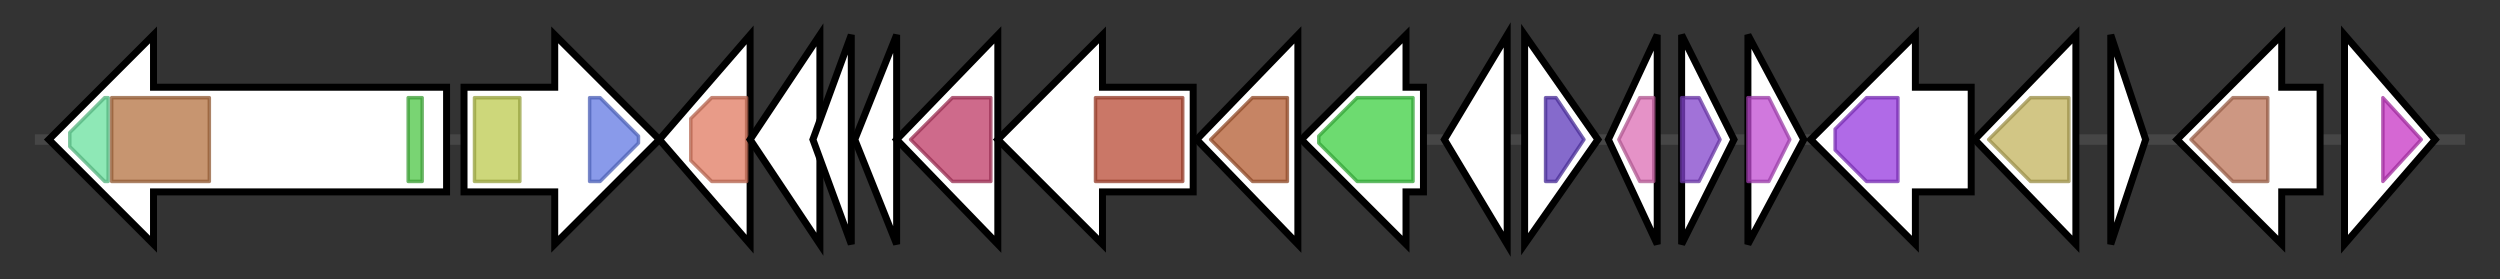 <svg version="1.1" baseProfile="full" xmlns="http://www.w3.org/2000/svg" width="716.567" height="80">
	<rect width="100%" height="100%" fill="#333333" stroke="none"/>
	<g>
		<line x1="10" y1="40.0" x2="706.567" y2="40.0" style="stroke:rgb(70,70,70); stroke-width:3 "/>
		<g>
			<title> (ctg4_40)</title>
			<polygon class=" (ctg4_40)" points="128,25 44,25 44,10 14,40 44,70 44,55 128,55" fill="rgb(255,255,255)" fill-opacity="1.0" stroke="rgb(0,0,0)" stroke-width="2"  />
			<g>
				<title>Helicase_C (PF00271)
"Helicase conserved C-terminal domain"</title>
				<polygon class="PF00271" points="20,38 30,28 31,28 31,52 30,52 20,42" stroke-linejoin="round" width="11" height="24" fill="rgb(104,224,158)" stroke="rgb(83,179,126)" stroke-width="1" opacity="0.75" />
			</g>
			<g>
				<title>SNF2-rel_dom (PF00176)
"SNF2-related domain"</title>
				<rect class="PF00176" x="32" y="28" stroke-linejoin="round" width="28" height="24" fill="rgb(180,113,64)" stroke="rgb(144,90,51)" stroke-width="1" opacity="0.75" />
			</g>
			<g>
				<title>SWIM (PF04434)
"SWIM zinc finger"</title>
				<rect class="PF04434" x="117" y="28" stroke-linejoin="round" width="4" height="24" fill="rgb(76,197,68)" stroke="rgb(60,157,54)" stroke-width="1" opacity="0.75" />
			</g>
		</g>
		<g>
			<title> (ctg4_41)</title>
			<polygon class=" (ctg4_41)" points="133,25 159,25 159,10 189,40 159,70 159,55 133,55" fill="rgb(255,255,255)" fill-opacity="1.0" stroke="rgb(0,0,0)" stroke-width="2"  />
			<g>
				<title>NAD_binding_10 (PF13460)
"NAD(P)H-binding"</title>
				<rect class="PF13460" x="136" y="28" stroke-linejoin="round" width="13" height="24" fill="rgb(188,201,78)" stroke="rgb(150,160,62)" stroke-width="1" opacity="0.75" />
			</g>
			<g>
				<title>DUF2867 (PF11066)
"Protein of unknown function (DUF2867)"</title>
				<polygon class="PF11066" points="169,28 172,28 183,39 183,41 172,52 169,52" stroke-linejoin="round" width="14" height="24" fill="rgb(97,120,227)" stroke="rgb(77,96,181)" stroke-width="1" opacity="0.75" />
			</g>
		</g>
		<g>
			<title> (ctg4_42)</title>
			<polygon class=" (ctg4_42)" points="189,40 215,10 215,70" fill="rgb(255,255,255)" fill-opacity="1.0" stroke="rgb(0,0,0)" stroke-width="2"  />
			<g>
				<title>Glycos_transf_2 (PF00535)
"Glycosyl transferase family 2"</title>
				<polygon class="PF00535" points="198,34 204,28 214,28 214,52 204,52 198,46" stroke-linejoin="round" width="16" height="24" fill="rgb(224,122,96)" stroke="rgb(179,97,76)" stroke-width="1" opacity="0.75" />
			</g>
		</g>
		<g>
			<title> (ctg4_43)</title>
			<polygon class=" (ctg4_43)" points="215,40 235,10 235,70" fill="rgb(255,255,255)" fill-opacity="1.0" stroke="rgb(0,0,0)" stroke-width="2"  />
		</g>
		<g>
			<title> (ctg4_44)</title>
			<polygon class=" (ctg4_44)" points="233,40 244,10 244,70" fill="rgb(255,255,255)" fill-opacity="1.0" stroke="rgb(0,0,0)" stroke-width="2"  />
		</g>
		<g>
			<title> (ctg4_45)</title>
			<polygon class=" (ctg4_45)" points="245,40 257,10 257,70" fill="rgb(255,255,255)" fill-opacity="1.0" stroke="rgb(0,0,0)" stroke-width="2"  />
		</g>
		<g>
			<title> (ctg4_46)</title>
			<polygon class=" (ctg4_46)" points="257,40 286,10 286,70" fill="rgb(255,255,255)" fill-opacity="1.0" stroke="rgb(0,0,0)" stroke-width="2"  />
			<g>
				<title>UbiA (PF01040)
"UbiA prenyltransferase family"</title>
				<polygon class="PF01040" points="261,40 273,28 284,28 284,52 273,52" stroke-linejoin="round" width="25" height="24" fill="rgb(189,57,100)" stroke="rgb(151,45,80)" stroke-width="1" opacity="0.75" />
			</g>
		</g>
		<g>
			<title> (ctg4_47)</title>
			<polygon class=" (ctg4_47)" points="342,25 316,25 316,10 286,40 316,70 316,55 342,55" fill="rgb(255,255,255)" fill-opacity="1.0" stroke="rgb(0,0,0)" stroke-width="2"  />
			<g>
				<title>Amino_oxidase (PF01593)
"Flavin containing amine oxidoreductase"</title>
				<rect class="PF01593" x="314" y="28" stroke-linejoin="round" width="25" height="24" fill="rgb(184,74,52)" stroke="rgb(147,59,41)" stroke-width="1" opacity="0.75" />
			</g>
		</g>
		<g>
			<title> (ctg4_48)</title>
			<polygon class=" (ctg4_48)" points="343,40 372,10 372,70" fill="rgb(255,255,255)" fill-opacity="1.0" stroke="rgb(0,0,0)" stroke-width="2"  />
			<g>
				<title>SQS_PSY (PF00494)
"Squalene/phytoene synthase"</title>
				<polygon class="PF00494" points="347,40 359,28 369,28 369,52 359,52" stroke-linejoin="round" width="25" height="24" fill="rgb(178,91,49)" stroke="rgb(142,72,39)" stroke-width="1" opacity="0.75" />
			</g>
		</g>
		<g>
			<title> (ctg4_49)</title>
			<polygon class=" (ctg4_49)" points="408,25 403,25 403,10 373,40 403,70 403,55 408,55" fill="rgb(255,255,255)" fill-opacity="1.0" stroke="rgb(0,0,0)" stroke-width="2"  />
			<g>
				<title>polyprenyl_synt (PF00348)
"Polyprenyl synthetase"</title>
				<polygon class="PF00348" points="378,39 389,28 405,28 405,52 389,52 378,41" stroke-linejoin="round" width="27" height="24" fill="rgb(61,206,65)" stroke="rgb(48,164,52)" stroke-width="1" opacity="0.75" />
			</g>
		</g>
		<g>
			<title> (ctg4_50)</title>
			<polygon class=" (ctg4_50)" points="414,40 432,10 432,70" fill="rgb(255,255,255)" fill-opacity="1.0" stroke="rgb(0,0,0)" stroke-width="2"  />
		</g>
		<g>
			<title> (ctg4_51)</title>
			<polygon class=" (ctg4_51)" points="437,10 458,40 437,70" fill="rgb(255,255,255)" fill-opacity="1.0" stroke="rgb(0,0,0)" stroke-width="2"  />
			<g>
				<title>NUDIX (PF00293)
"NUDIX domain"</title>
				<polygon class="PF00293" points="443,28 446,28 454,40 446,52 443,52" stroke-linejoin="round" width="13" height="24" fill="rgb(92,56,187)" stroke="rgb(73,44,149)" stroke-width="1" opacity="0.75" />
			</g>
		</g>
		<g>
			<title> (ctg4_52)</title>
			<polygon class=" (ctg4_52)" points="461,40 475,10 475,70" fill="rgb(255,255,255)" fill-opacity="1.0" stroke="rgb(0,0,0)" stroke-width="2"  />
			<g>
				<title>Thioredoxin (PF00085)
"Thioredoxin"</title>
				<polygon class="PF00085" points="464,40 470,28 474,28 474,52 470,52" stroke-linejoin="round" width="11" height="24" fill="rgb(220,109,180)" stroke="rgb(176,87,144)" stroke-width="1" opacity="0.75" />
			</g>
		</g>
		<g>
			<title> (ctg4_53)</title>
			<polygon class=" (ctg4_53)" points="482,10 497,40 482,70" fill="rgb(255,255,255)" fill-opacity="1.0" stroke="rgb(0,0,0)" stroke-width="2"  />
			<g>
				<title>DHquinase_II (PF01220)
"Dehydroquinase class II"</title>
				<polygon class="PF01220" points="482,28 487,28 493,40 487,52 482,52" stroke-linejoin="round" width="13" height="24" fill="rgb(130,67,203)" stroke="rgb(103,53,162)" stroke-width="1" opacity="0.75" />
			</g>
		</g>
		<g>
			<title> (ctg4_54)</title>
			<polygon class=" (ctg4_54)" points="501,10 517,40 501,70" fill="rgb(255,255,255)" fill-opacity="1.0" stroke="rgb(0,0,0)" stroke-width="2"  />
			<g>
				<title>Pyrid_ox_like (PF16242)
"Pyridoxamine 5'-phosphate oxidase like"</title>
				<polygon class="PF16242" points="501,28 507,28 513,40 507,52 501,52" stroke-linejoin="round" width="14" height="24" fill="rgb(192,75,209)" stroke="rgb(153,60,167)" stroke-width="1" opacity="0.75" />
			</g>
		</g>
		<g>
			<title> (ctg4_55)</title>
			<polygon class=" (ctg4_55)" points="565,25 549,25 549,10 519,40 549,70 549,55 565,55" fill="rgb(255,255,255)" fill-opacity="1.0" stroke="rgb(0,0,0)" stroke-width="2"  />
			<g>
				<title>Radical_SAM (PF04055)
"Radical SAM superfamily"</title>
				<polygon class="PF04055" points="526,37 535,28 544,28 544,52 535,52 526,43" stroke-linejoin="round" width="18" height="24" fill="rgb(149,56,222)" stroke="rgb(119,44,177)" stroke-width="1" opacity="0.75" />
			</g>
		</g>
		<g>
			<title> (ctg4_56)</title>
			<polygon class=" (ctg4_56)" points="566,40 595,10 595,70" fill="rgb(255,255,255)" fill-opacity="1.0" stroke="rgb(0,0,0)" stroke-width="2"  />
			<g>
				<title>MPAB_Lcp_cat (PF09995)
"ER-bound oxygenase mpaB/B'/Rubber oxygenase, catalytic domain"</title>
				<polygon class="PF09995" points="570,40 582,28 593,28 593,52 582,52 570,40" stroke-linejoin="round" width="23" height="24" fill="rgb(194,179,92)" stroke="rgb(155,143,73)" stroke-width="1" opacity="0.75" />
			</g>
		</g>
		<g>
			<title> (ctg4_57)</title>
			<polygon class=" (ctg4_57)" points="605,10 615,40 605,70" fill="rgb(255,255,255)" fill-opacity="1.0" stroke="rgb(0,0,0)" stroke-width="2"  />
		</g>
		<g>
			<title> (ctg4_58)</title>
			<polygon class=" (ctg4_58)" points="665,25 654,25 654,10 624,40 654,70 654,55 665,55" fill="rgb(255,255,255)" fill-opacity="1.0" stroke="rgb(0,0,0)" stroke-width="2"  />
			<g>
				<title>Chorismate_bind (PF00425)
"chorismate binding enzyme"</title>
				<polygon class="PF00425" points="628,40 640,28 650,28 650,52 640,52" stroke-linejoin="round" width="25" height="24" fill="rgb(188,116,88)" stroke="rgb(150,92,70)" stroke-width="1" opacity="0.75" />
			</g>
		</g>
		<g>
			<title> (ctg4_59)</title>
			<polygon class=" (ctg4_59)" points="672,10 698,40 672,70" fill="rgb(255,255,255)" fill-opacity="1.0" stroke="rgb(0,0,0)" stroke-width="2"  />
			<g>
				<title>LMWPc (PF01451)
"Low molecular weight phosphotyrosine protein phosphatase"</title>
				<polygon class="PF01451" points="683,28 683,28 694,40 694,40 683,52 683,52" stroke-linejoin="round" width="11" height="24" fill="rgb(199,53,196)" stroke="rgb(159,42,156)" stroke-width="1" opacity="0.75" />
			</g>
		</g>
	</g>
</svg>
